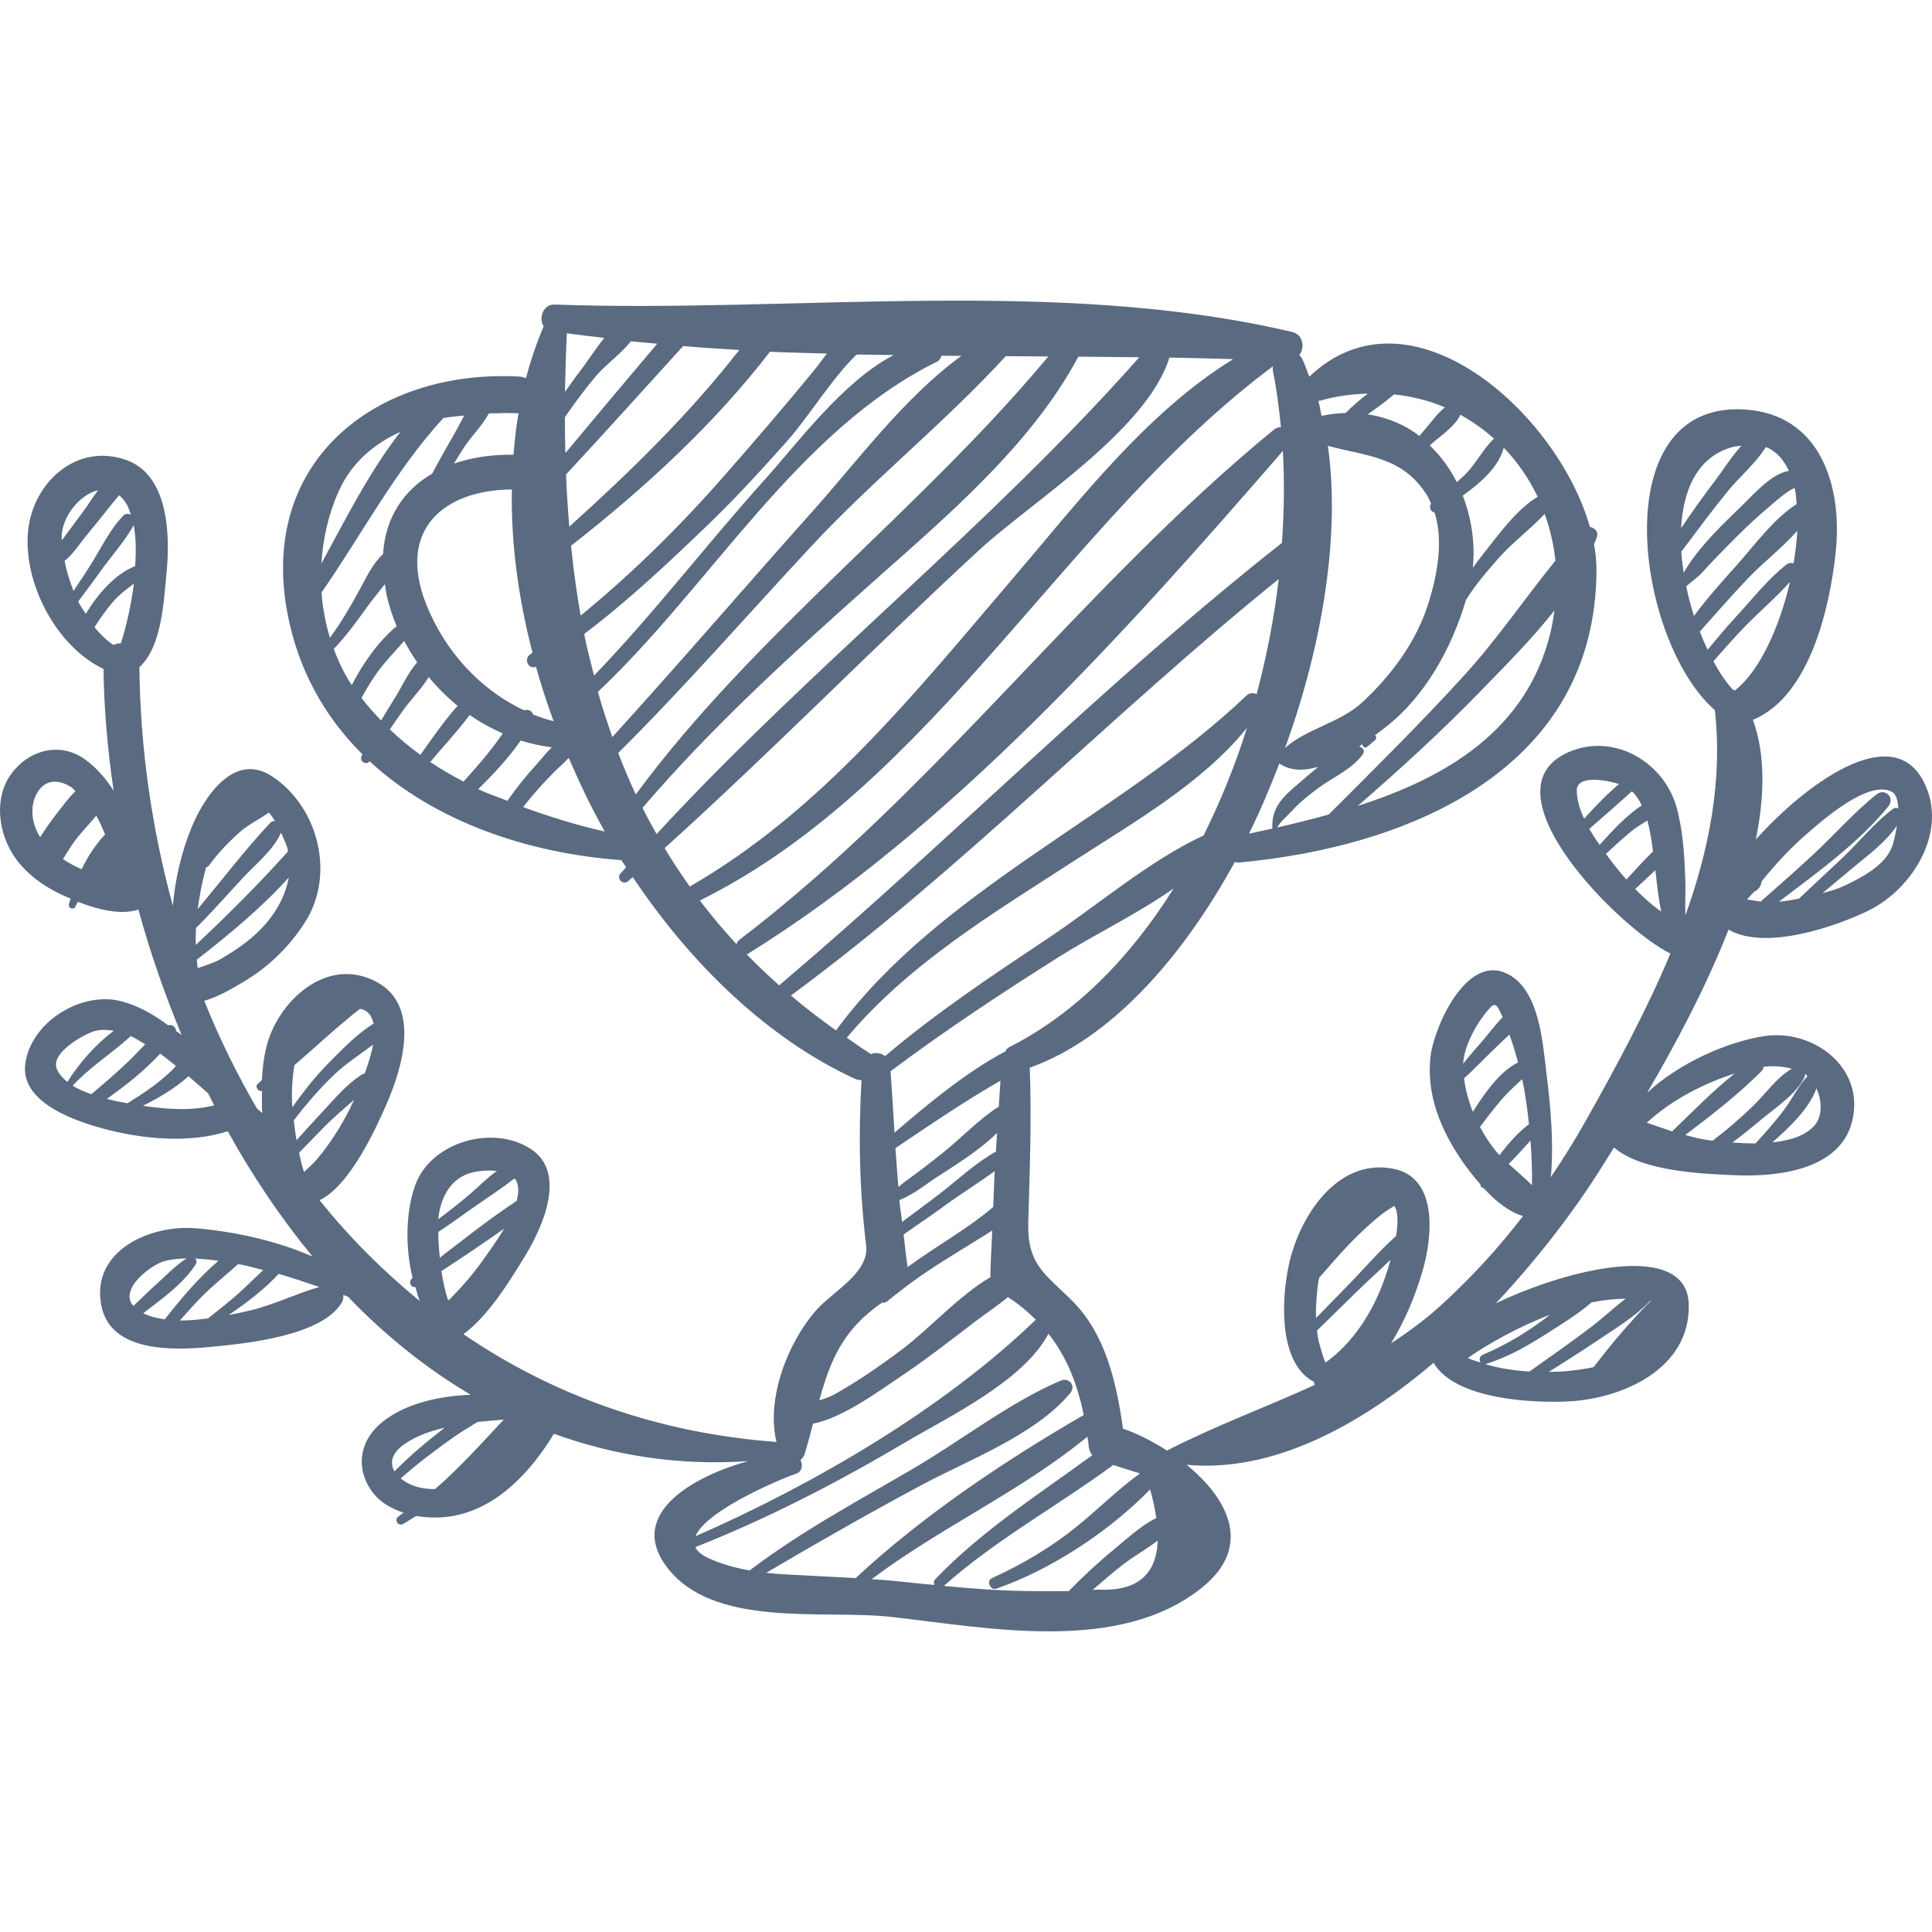 <?xml version="1.0" encoding="iso-8859-1"?>
<!-- Generator: Adobe Illustrator 16.0.0, SVG Export Plug-In . SVG Version: 6.00 Build 0)  -->
<!DOCTYPE svg PUBLIC "-//W3C//DTD SVG 1.1//EN" "http://www.w3.org/Graphics/SVG/1.1/DTD/svg11.dtd">
<svg xmlns="http://www.w3.org/2000/svg" xmlns:xlink="http://www.w3.org/1999/xlink" version="1.1" id="Capa_1" x="0px" y="0px" width="512px" height="512px" viewBox="0 0 195.162 195.162" style="enable-background:new 0 0 195.162 195.162;" xml:space="preserve">
<g>
	<g>
		<path d="M194.293,78.904c-3.203-6.134-11.945,0.334-16.928,5.902c0.892-4.409,0.979-8.583-0.292-12.09    c5.797-2.391,7.767-11.482,8.352-16.845c0.742-6.809-1.558-14.08-9.261-14.511c-14.24-0.797-10.893,23.453-2.938,30.373    c0.798,7.108-0.577,14.046-2.973,20.738c-0.051-1.229,0.017-2.478,0-3.087c-0.076-2.615-0.189-5.227-0.874-7.766    c-1.233-4.574-6.271-7.63-10.862-5.671c-8.984,3.832,5.133,17.909,10.221,20.377c-2.441,5.827-5.496,11.454-8.493,16.792    c-1.133,2.017-2.335,3.933-3.587,5.796c0.31-3.465-0.013-7.052-0.436-10.442c-0.392-3.146-0.709-8.782-4.221-10.218    c-4.039-1.65-7.178,5.673-7.497,8.47c-0.438,3.836,1.011,7.349,3.136,10.475c0.517,0.759,1.185,1.622,1.914,2.459    c-0.016,0.198,0.124,0.335,0.316,0.359c1.162,1.266,2.508,2.4,3.984,2.821c-2.452,3.182-5.161,6.159-8.25,8.981    c-1.639,1.497-3.351,2.742-5.096,3.883c1.462-2.329,2.511-4.971,3.211-7.387c0.965-3.331,1.597-9.382-3.005-10.259    c-5.781-1.101-9.54,5.069-10.534,9.774c-0.755,3.573-1.021,9.88,2.544,11.76c0.014,0.109,0.041,0.21,0.074,0.315    c-4.883,2.239-9.94,4.076-14.918,6.627c-1.506-0.971-3.068-1.745-4.446-2.219c-0.633-4.582-1.753-9.535-5.101-12.887    c-2.743-2.747-4.583-3.62-4.462-7.977c0.145-5.21,0.349-10.386,0.15-15.595c8.009-2.841,15.276-10.849,20.713-20.782    c0.143,0.046,0.297,0.071,0.471,0.055c17.245-1.597,36.063-9.465,36.062-29.637c0-0.812-0.095-1.656-0.249-2.516    c0.095-0.246,0.217-0.486,0.298-0.733c0.174-0.529-0.249-0.937-0.715-1.012c-3.249-11.506-18.162-24.892-28.344-15.176    c-0.242-0.595-0.431-1.239-0.715-1.796c-0.08-0.158-0.187-0.265-0.289-0.375c0.562-0.757,0.406-2.078-0.716-2.342    c-23.608-5.575-50.362-1.913-74.52-2.772c-1.168-0.041-1.634,1.402-1.096,2.19c-0.727,1.695-1.314,3.452-1.798,5.249    c-0.193-0.079-0.394-0.151-0.636-0.164c-14.312-0.79-26.348,8.369-23.467,23.823c1.094,5.867,3.836,10.607,7.595,14.338    c-0.026,0.053-0.058,0.103-0.084,0.157c-0.258,0.541,0.463,0.991,0.799,0.535c6.598,6.119,16.052,9.313,25.436,9.992    c0.154,0.246,0.326,0.477,0.483,0.72c-0.183,0.208-0.379,0.404-0.561,0.612c-0.468,0.537,0.243,1.248,0.779,0.779    c0.151-0.132,0.294-0.272,0.445-0.404c6.014,8.994,13.785,16.383,22.414,20.368c0.243,0.112,0.477,0.15,0.701,0.15    c-0.333,5.598-0.206,11.125,0.465,16.712c0.332,2.765-3.416,4.655-5.091,6.581c-2.81,3.229-5.028,8.836-3.965,13.254    c-12.154-0.888-22.732-4.814-31.623-10.886c2.633-1.912,4.948-5.814,6.248-7.941c1.717-2.808,4.262-8.382,0.532-10.785    c-3.867-2.491-10.123-0.664-11.672,3.729c-0.931,2.638-1.007,6.192-0.244,9.326c-0.01,0.008-0.021,0.016-0.032,0.023    c-0.452,0.322-0.137,0.967,0.317,0.894c0.146,0.47,0.248,0.97,0.438,1.406c-3.71-3.033-7.11-6.428-10.121-10.188    c3.115-1.467,5.801-7.498,6.739-9.642c1.581-3.612,3.53-9.895-0.882-12.351c-5.093-2.834-10.14,1.953-11.244,6.572    c-0.24,1.005-0.381,2.122-0.442,3.29c-0.136,0.119-0.264,0.248-0.401,0.365c-0.343,0.297,0.042,0.839,0.416,0.729    c-0.005,0.743-0.031,1.479,0.032,2.24c-0.178-0.15-0.356-0.302-0.534-0.451c-2.018-3.471-3.816-7.103-5.33-10.896    c1.38-0.368,2.768-1.217,3.816-1.822c2.586-1.492,4.788-3.631,6.384-6.145c3.042-4.787,1.34-11.601-3.342-14.697    c-3.905-2.582-6.951,2.222-8.173,5.23c-0.938,2.309-1.633,5.075-1.853,7.855c-2.115-7.755-3.303-15.881-3.384-24.12    c2.296-2.083,2.469-6.78,2.743-9.568c0.366-3.731,0.231-9.867-4.106-11.371c-5.081-1.763-9.428,2.388-9.886,7.212    C2.34,58.859,5.65,65.285,10.456,67.576c0.049,3.988,0.404,8.12,1.023,12.304c-0.789-1.236-1.732-2.34-2.892-3.171    c-2.554-1.829-5.693-0.934-7.448,1.463c-1.779,2.429-1.309,5.933,0.276,8.306c1.153,1.726,2.885,2.977,4.734,3.867    c0.292,0.141,0.651,0.285,0.984,0.429c-0.05,0.188-0.13,0.377-0.173,0.563c-0.104,0.453,0.539,0.623,0.689,0.19    c0.055-0.158,0.147-0.285,0.208-0.437c1.968,0.775,4.335,1.381,6.127,0.791c1.165,4.286,2.645,8.531,4.365,12.676    c-0.175-0.15-0.38-0.262-0.559-0.406c-0.003-0.393-0.396-0.709-0.79-0.575c-1.375-1.013-2.843-1.9-4.607-2.399    c-4.121-1.164-9.367,2.08-9.85,6.386c-0.437,3.906,5.297,5.762,8.078,6.494c3.804,1.004,8.495,1.464,12.388,0.218    c2.497,4.523,5.37,8.776,8.568,12.662c-3.794-1.688-8.301-2.592-11.887-2.869c-4.499-0.349-10.51,2.245-9.459,7.786    c0.906,4.78,7.272,4.561,10.95,4.211c3.487-0.331,11.259-1.063,13.332-4.46c0.162-0.266,0.194-0.534,0.155-0.789    c0.157,0.052,0.311,0.105,0.468,0.157c3.737,3.894,7.891,7.238,12.41,9.919c-3.293,0.129-6.615,0.901-8.929,2.759    c-2.351,1.886-2.764,4.796-0.916,7.168c0.781,1.002,1.882,1.596,3.066,1.984c-0.178,0.118-0.324,0.259-0.506,0.372    c-0.488,0.306-0.054,1.053,0.451,0.772c0.442-0.245,0.88-0.548,1.323-0.812c1.304,0.218,2.657,0.213,3.873-0.026    c4.449-0.879,7.767-4.52,10.047-8.278c6.014,2.178,12.542,3.253,19.623,2.762c-5.37,1.478-12.177,5.21-8.339,10.537    c4.643,6.443,15.909,4.427,22.782,5.202c9.875,1.114,23.042,3.761,31.405-2.966c5.216-4.195,2.57-9.034-1.563-12.403    c8.629,0.814,17.395-3.872,24.948-10.3c2.217,3.777,10.261,4.08,13.668,3.898c5.475-0.295,12.277-3.307,12.112-9.797    c-0.163-6.427-11.908-3.733-19.485-0.111c4.322-4.594,7.986-9.453,10.597-13.603c0.412-0.654,0.861-1.372,1.338-2.137    c2.845,2.473,9.247,2.678,12.301,2.804c4.237,0.174,10.564-0.525,11.762-5.484c1.316-5.444-3.989-9.322-8.891-8.57    c-3.703,0.568-8.547,2.686-11.821,5.714c2.831-4.839,5.926-10.62,8.216-16.469c3.763,2.168,10.894-0.356,14.081-1.894    C193.199,89.835,196.91,83.918,194.293,78.904z M159.278,79.879c-0.027-1.589,2.79-1.133,4.268-0.681    c-1.26,1.06-2.422,2.288-3.528,3.5C159.599,81.797,159.296,80.85,159.278,79.879z M161.247,84.861    c-0.239-0.362-0.479-0.741-0.703-1.133c1.442-1.255,2.889-2.513,4.307-3.793c0.41,0.362,0.719,0.864,0.991,1.418    c-1.599,1.059-3.014,2.622-4.257,3.992C161.477,85.185,161.351,85.018,161.247,84.861z M162.223,86.257    c0.8-0.74,1.6-1.482,2.438-2.18c0.545-0.453,1.149-0.822,1.748-1.197c0.262,0.948,0.428,2.021,0.571,3.119    c-0.92,0.925-1.812,1.881-2.691,2.845C163.546,88,162.846,87.126,162.223,86.257z M165.179,89.803    c0.687-0.627,1.363-1.264,2.04-1.903c0.163,1.467,0.319,2.923,0.592,4.178C166.873,91.435,166.002,90.645,165.179,89.803z     M5.774,82.131c-0.618,0.79-1.189,1.598-1.715,2.434c-0.884-1.372-1.074-3.114-0.323-4.443c0.742-1.312,2.03-1.515,3.479-0.594    c0.16,0.102,0.262,0.273,0.411,0.388C6.924,80.597,6.318,81.436,5.774,82.131z M8.255,87.789C8.21,87.77,8.16,87.763,8.114,87.744    c-0.622-0.266-1.204-0.592-1.752-0.964c0.357-0.549,0.678-1.122,1.062-1.655c0.692-0.958,1.537-1.818,2.3-2.726    c0.353,0.584,0.607,1.247,0.894,1.885C9.661,85.308,8.878,86.501,8.255,87.789z M6.229,54.398    c-0.059-2.121,1.791-4.437,3.678-4.876c-0.575,0.761-1.084,1.591-1.532,2.189c-0.712,0.951-1.417,1.906-2.123,2.862    C6.249,54.517,6.23,54.454,6.229,54.398z M6.527,56.666c0.873-0.715,1.661-1.911,2.131-2.485c0.916-1.118,1.833-2.235,2.726-3.372    c0.206-0.262,0.436-0.521,0.659-0.782c0.298,0.254,0.578,0.578,0.817,1.028c0.149,0.281,0.247,0.614,0.356,0.936    c-0.241-0.118-0.529-0.138-0.769,0.108c-1.241,1.273-2.073,2.954-2.989,4.468c-0.644,1.063-1.343,2.092-2.03,3.13    C7.039,58.702,6.715,57.684,6.527,56.666z M12.215,64.979c-0.265,0.004-0.519,0.07-0.759,0.174    c-0.725-0.482-1.347-1.106-1.909-1.794c0.56-0.882,1.153-1.74,1.842-2.539c0.632-0.733,1.38-1.3,2.135-1.861    C13.243,61.179,12.735,63.351,12.215,64.979z M13.659,57.179c-2.078,0.836-3.754,2.802-4.996,4.83    c-0.256-0.419-0.552-0.803-0.767-1.25c0.736-0.975,1.476-1.947,2.18-2.948c1.112-1.581,2.488-3.065,3.428-4.75    C13.75,54.299,13.746,55.726,13.659,57.179z M29.171,88.649c-0.285,1.6-1.067,3.128-2.09,4.387    c-1.312,1.616-3.042,2.84-4.832,3.864c-0.67,0.383-1.488,0.621-2.28,0.894c-0.048-0.282-0.053-0.569-0.083-0.854    C23.157,94.394,26.399,91.708,29.171,88.649z M20.713,88c0.027-0.102,0.073-0.262,0.108-0.392c0.106-0.022,0.21-0.072,0.288-0.18    c0.917-1.26,1.978-2.368,3.144-3.399c0.904-0.799,1.971-1.263,2.913-1.957c0.219,0.268,0.427,0.553,0.615,0.863    c-0.112,0.003-0.226,0.008-0.33,0.062c-0.063,0.033-0.093,0.094-0.138,0.141l-0.011-0.026c-2.582,2.761-4.888,5.8-7.329,8.718    C20.148,90.53,20.39,89.239,20.713,88z M19.798,93.744c1.665-1.658,3.216-3.434,4.816-5.151c1.22-1.31,3.048-2.767,3.773-4.49    c0.269,0.578,0.497,1.13,0.642,1.548c0.042,0.121,0.024,0.243,0.057,0.365c-2.968,3.311-6.088,6.415-9.311,9.442    C19.765,94.888,19.767,94.316,19.798,93.744z M5.727,107.938c-0.592-1.574,2.586-3.335,3.559-3.694    c0.731-0.271,1.471-0.244,2.206-0.116c-1.835,1.374-3.461,3.227-4.687,5.164C6.322,108.905,5.926,108.466,5.727,107.938z     M9.228,110.531c-0.675-0.239-1.329-0.51-1.887-0.857c1.749-1.899,3.975-3.281,5.872-5.013c0.522,0.237,0.97,0.544,1.452,0.83    c-0.552,0.562-1.089,1.143-1.646,1.684C11.807,108.353,10.515,109.438,9.228,110.531z M10.786,111.007    c1.857-1.313,3.824-2.852,5.392-4.574c0.548,0.388,1.064,0.823,1.588,1.247c-0.13,0.14-0.249,0.291-0.386,0.425    c-1.34,1.302-2.921,2.369-4.512,3.345C12.244,111.335,11.545,111.198,10.786,111.007z M14.43,111.7    c1.557-0.76,3.249-1.762,4.618-2.98c0.661,0.569,1.318,1.146,1.976,1.721c0.2,0.405,0.4,0.811,0.605,1.213    C19.363,112.258,16.716,112.041,14.43,111.7z M29.736,107.606c0.995-0.858,1.974-1.734,2.957-2.607    c0.983-0.874,1.983-1.725,2.995-2.564c0.212-0.178,0.45-0.349,0.692-0.521c0.03,0.007,0.051,0,0.081,0.007    c0.76,0.178,1.119,0.747,1.271,1.488c-1.656,1.012-3.123,2.554-4.44,3.875c-1.395,1.398-2.614,2.954-3.763,4.559    C29.439,110.545,29.495,109.051,29.736,107.606z M29.676,113.17c1.232-1.602,2.543-3.126,4.003-4.537    c1.209-1.168,2.659-2.09,4.004-3.103c-0.172,0.959-0.499,1.971-0.848,2.936c-0.074,0.016-0.142-0.008-0.218,0.04    c-1.712,1.073-3.048,2.764-4.428,4.224c-0.76,0.804-1.494,1.631-2.236,2.451C29.846,114.513,29.745,113.842,29.676,113.17z     M30.709,118.385c-0.006-0.02-0.017-0.061-0.023-0.079c-0.208-0.604-0.34-1.233-0.478-1.861c0.762-0.793,1.541-1.568,2.303-2.361    c1.025-1.065,2.156-2.019,3.261-2.994c-0.19,0.413-0.359,0.761-0.463,0.968c-0.887,1.768-1.974,3.463-3.237,4.982    C31.661,117.536,31.17,117.951,30.709,118.385z M16.597,127.395c0.708-0.195,1.47-0.262,2.247-0.276    c-1.194,0.772-2.191,1.845-3.247,2.792c-0.729,0.653-1.413,1.346-2.12,2.017C11.954,130.213,15.306,127.749,16.597,127.395z     M16.641,133.275c-0.789-0.11-1.535-0.296-2.169-0.624c1.949-1.486,4.076-3.011,5.303-4.937c0.13-0.204,0.074-0.417-0.05-0.579    c0.783,0.033,1.571,0.118,2.339,0.227C20.049,129.081,18.266,131.218,16.641,133.275z M21.015,133.178    c-0.941,0.125-1.906,0.221-2.849,0.212c0.791-0.863,1.547-1.761,2.388-2.58c1.114-1.088,2.341-2.073,3.502-3.116    c0.062,0.011,0.132,0.021,0.193,0.032c0.8,0.146,1.562,0.372,2.337,0.571c-0.819,0.772-1.617,1.57-2.449,2.317    C23.135,131.514,22.07,132.34,21.015,133.178z M25.028,132.438c-0.556,0.125-1.224,0.266-1.929,0.403    c1.826-1.247,3.617-2.599,5.05-4.162c1.381,0.406,2.741,0.859,4.104,1.326C29.843,130.698,27.523,131.874,25.028,132.438z     M47.297,118.561c0.677-0.241,1.852-0.396,2.906-0.278c-0.961,0.668-1.828,1.564-2.665,2.28c-1.049,0.896-2.14,1.767-3.264,2.593    C44.461,121.189,45.344,119.255,47.297,118.561z M44.279,124.445c1.231-0.813,2.426-1.683,3.628-2.53    c1.346-0.949,2.746-1.845,4.04-2.86c0.036,0.045,0.109,0.058,0.14,0.107c0.349,0.569,0.323,1.328,0.104,2.152    c-2.672,1.748-5.212,3.769-7.761,5.733C44.348,126.182,44.264,125.315,44.279,124.445z M45.267,131.37    c-0.318-0.969-0.519-1.966-0.681-2.97c2.14-1.386,4.247-2.813,6.336-4.283c-0.788,1.33-1.689,2.545-2.153,3.204    c-0.976,1.384-2.102,2.662-3.289,3.868C45.416,131.254,45.334,131.308,45.267,131.37z M40.924,145.829    c1.215-0.814,2.58-1.271,3.988-1.613c-0.078,0.063-0.16,0.139-0.237,0.198c-1.697,1.311-3.321,2.692-4.828,4.214    C39.291,147.674,39.677,146.665,40.924,145.829z M43.946,150.42c-1.252,0.016-2.512-0.277-3.466-1.078    c1.711-1.518,3.544-2.89,5.409-4.213c0.705-0.501,1.548-0.968,2.337-1.489c0.892-0.094,1.776-0.164,2.661-0.24    C48.607,145.836,46.443,148.264,43.946,150.42z M101.926,105.791c-0.079,0.04-0.124,0.099-0.188,0.148    c-0.021,0.017-0.04,0.028-0.061,0.047c-0.064,0.056-0.048,0.142-0.097,0.205c-4.063,2.172-7.782,5.282-11.223,8.224    c-0.122-2.062-0.243-4.127-0.398-6.199c5.514-4.136,11.256-7.926,17.088-11.603c3.48-2.194,7.835-4.28,11.509-6.864    C114.233,96.638,108.705,102.365,101.926,105.791z M94.899,120.608c-1.247,0.959-2.519,1.883-3.777,2.826    c-0.078-0.736-0.207-1.472-0.272-2.207c1.371-0.52,2.925-1.758,3.575-2.182c1.953-1.274,4.476-2.802,6.29-4.6    c-0.042,0.627-0.073,1.255-0.113,1.882C98.548,117.464,96.748,119.187,94.899,120.608z M100.482,118.299    c-0.072,1.208-0.089,2.419-0.149,3.628c-2.7,2.291-5.823,3.973-8.649,6.068c-0.171-1.099-0.276-2.199-0.406-3.299    c1.426-0.989,2.863-1.962,4.266-2.986C97.154,120.536,98.871,119.479,100.482,118.299z M95.159,116.518    c-1.253,0.995-2.518,1.98-3.824,2.904c-0.069,0.049-0.308,0.255-0.584,0.488c-0.103-1.311-0.215-2.62-0.296-3.933    c3.571-2.41,6.993-4.736,10.609-6.812c-0.063,0.891-0.114,1.781-0.178,2.672c-0.041,0.019-0.085-0.001-0.125,0.025    C98.767,113.181,97.036,115.024,95.159,116.518z M126.168,84.214c1.136-2.292,2.136-4.68,3.066-7.096    c1.12,0.782,2.508,0.759,3.934,0.344c-0.746,0.605-1.46,1.234-2.083,1.763c-1.558,1.322-2.646,2.386-2.56,4.445    c0.001,0.016,0.022,0.013,0.026,0.028C127.75,83.875,126.954,84.048,126.168,84.214z M156.608,63.956    c-2.419,9.868-10.566,14.601-19.456,17.456c4.296-3.725,8.487-7.548,12.454-11.642c2.323-2.397,5.082-5.14,7.416-8.101    C156.917,62.426,156.797,63.186,156.608,63.956z M157.12,56.64c-3.078,3.78-5.854,7.888-9.141,11.503    c-4.42,4.862-9.112,9.488-13.758,14.137c-1.742,0.48-3.486,0.922-5.206,1.31c0.247-0.51,1.23-1.384,1.554-1.743    c0.72-0.798,1.594-1.478,2.443-2.126c1.505-1.15,3.555-1.98,4.665-3.543c0.256-0.361-0.044-0.69-0.387-0.771    c0.117-0.078,0.217-0.154,0.331-0.233c-0.016,0.247,0.269,0.451,0.513,0.245c0.255-0.216,0.509-0.432,0.764-0.648    c0.181-0.152,0.134-0.361,0.012-0.508c0.409-0.305,0.796-0.599,1.116-0.852c3.963-3.111,6.637-7.984,8.054-12.79    c0.919-1.519,2.178-2.95,3.28-4.213c1.393-1.594,3.229-2.931,4.675-4.493C156.57,53.409,156.954,54.986,157.12,56.64z     M155.328,50.188c-2.126,1.257-3.977,3.856-5.432,5.686c-0.387,0.486-0.76,0.978-1.116,1.479c0.244-2.502-0.139-5.019-1.017-7.29    c1.839-1.301,3.645-2.925,4.14-4.839C153.283,46.67,154.454,48.333,155.328,50.188z M147.521,41.899    c1.228,0.68,2.376,1.488,3.412,2.427c-0.025,0.02-0.055,0.014-0.08,0.039c-1.038,1.027-1.709,2.372-2.729,3.447    c-0.301,0.317-0.642,0.594-0.967,0.885c-0.705-1.401-1.639-2.645-2.729-3.709c0.062-0.054,0.127-0.099,0.188-0.154    C145.457,44.062,147.015,43.053,147.521,41.899z M140.82,39.84c1.808,0.202,3.544,0.619,5.143,1.312    c-0.797,0.605-1.478,1.631-2.054,2.259c-0.188,0.204-0.348,0.42-0.525,0.63c-1.487-1.151-3.263-1.888-5.226-2.186    C139.079,41.214,139.978,40.554,140.82,39.84z M133.328,40.483c1.661-0.485,3.269-0.67,4.844-0.724    c-0.792,0.605-1.545,1.259-2.241,1.955c-0.789,0.033-1.591,0.104-2.432,0.299c-0.12-0.505-0.183-1.054-0.324-1.54    C133.229,40.464,133.271,40.5,133.328,40.483z M134.135,45.036c3.92,1.062,7.583,1.063,10.03,5.024    c0.16,0.258,0.272,0.534,0.397,0.805c-0.247,0.37-0.043,0.85,0.351,0.896c0.933,2.933,0.25,6.386-0.621,9.177    c-1.216,3.898-3.746,7.29-6.707,10.031c-2.192,2.03-5.697,2.684-7.776,4.589C133.608,65.106,135.406,54.005,134.135,45.036z     M86.653,35.809c1.208,0.03,2.419,0.034,3.629,0.055c-5.115,2.636-9.843,9.05-12.981,12.532    c-5.849,6.49-11.216,13.538-17.293,19.85c-0.352-1.392-0.72-2.777-1-4.201c4.423-3.342,8.472-7.158,12.476-11.003    c2.795-2.683,5.417-5.56,7.996-8.449c2.172-2.434,4.426-6.202,7.005-8.739C86.544,35.848,86.594,35.828,86.653,35.809z     M83.529,35.712c-0.488,0.655-0.971,1.307-1.461,1.903c-2.913,3.544-5.908,7.023-8.934,10.473    c-4.497,5.128-9.259,9.827-14.483,14.094c-0.403-2.315-0.728-4.665-0.966-7.052c7.329-5.736,14.438-12.24,20.089-19.597    C79.686,35.627,81.612,35.65,83.529,35.712z M74.678,35.354c-5.137,6.583-11,12.277-17.172,17.851    c-0.143-1.743-0.26-3.498-0.328-5.274c3.98-4.286,7.894-8.644,11.828-12.971C70.889,35.121,72.783,35.237,74.678,35.354z     M57.264,33.661c1.252,0.192,2.52,0.313,3.779,0.475c-0.917,1.123-1.725,2.427-2.424,3.321c-0.539,0.688-1.038,1.417-1.549,2.134    C57.104,37.627,57.166,35.652,57.264,33.661z M60.212,37.973c0.937-1.113,2.524-2.224,3.515-3.5    c0.884,0.1,1.777,0.158,2.664,0.246c-3.105,3.673-6.206,7.352-9.279,11.052c-0.027-1.205-0.054-2.409-0.052-3.627    C58.048,40.714,59.082,39.316,60.212,37.973z M53.787,65.926c-0.084,0.061-0.161,0.128-0.245,0.188    c-0.688,0.496-0.129,1.549,0.602,1.24c0.52,1.846,1.106,3.683,1.78,5.498c-0.709-0.178-1.398-0.409-2.071-0.676    c-0.116-0.373-0.508-0.566-0.906-0.422c-4.532-2.112-8.123-6.138-9.947-10.851c-2.844-7.347,1.753-11.407,8.705-11.46    C51.605,54.86,52.364,60.43,53.787,65.926z M49.384,41.761c1.015-0.035,2.03-0.057,2.997-0.012    c-0.248,1.373-0.389,2.778-0.513,4.186c-2.201-0.028-4.234,0.278-6.016,0.895c0.382-0.586,0.719-1.2,1.114-1.778    C47.658,44.037,48.762,42.93,49.384,41.761z M34.211,49.628c1.316-2.925,3.584-4.796,6.24-6.008    c-3.174,4.087-5.497,8.749-7.987,13.307C32.619,54.373,33.204,51.865,34.211,49.628z M32.479,59.851    c4.106-5.906,7.404-12.275,12.302-17.617c0.697-0.135,1.406-0.178,2.111-0.258c-0.331,0.604-0.636,1.223-0.948,1.763    c-0.787,1.36-1.56,2.727-2.293,4.114c-2.882,1.673-4.728,4.415-4.956,8.116c-1.055,0.959-1.754,2.474-2.393,3.649    c-0.905,1.663-1.862,3.287-2.974,4.813C32.885,62.948,32.589,61.41,32.479,59.851z M33.719,65.56    c1.197-1.281,2.251-2.675,3.268-4.111c0.567-0.8,1.25-1.612,1.893-2.443c0.061,0.394,0.1,0.777,0.193,1.188    c0.236,1.043,0.575,2.065,0.995,3.06c-1.814,1.508-3.384,3.696-4.534,5.956C34.784,68.079,34.193,66.847,33.719,65.56z     M36.516,70.501c0.437-0.797,0.902-1.579,1.428-2.34c0.853-1.235,1.918-2.295,2.885-3.424c0.391,0.745,0.832,1.469,1.313,2.165    c-0.925,1.047-1.615,2.588-2.278,3.643c-0.465,0.739-0.919,1.486-1.37,2.236C37.81,72.057,37.137,71.317,36.516,70.501z     M39.38,73.682c0.443-0.649,0.888-1.295,1.342-1.935c0.682-0.962,1.846-2.149,2.588-3.352c0.879,1.06,1.861,2.036,2.921,2.909    c-0.553,0.592-1.058,1.233-1.549,1.882c-0.763,1.01-1.489,2.041-2.219,3.068C41.392,75.461,40.35,74.624,39.38,73.682z     M43.465,76.973c1.322-1.59,2.766-3.109,3.982-4.752c1.05,0.745,2.18,1.348,3.341,1.871c-0.3,0.42-0.597,0.845-0.902,1.249    c-0.953,1.26-2.013,2.433-3.063,3.614C45.675,78.34,44.538,77.706,43.465,76.973z M48.305,79.713    c1.53-1.501,3.087-3.155,4.29-4.91c1.019,0.332,2.07,0.543,3.133,0.682c-0.559,0.565-1.061,1.219-1.551,1.756    c-1.05,1.153-2.034,2.369-2.919,3.653C50.275,80.499,49.255,80.171,48.305,79.713z M52.849,81.531    c0.93-1.22,1.967-2.351,3.036-3.45c0.493-0.508,1.081-0.986,1.567-1.527c1.092,2.541,2.277,5.045,3.64,7.443    C58.273,83.363,55.531,82.51,52.849,81.531z M60.398,69.887c11.438-10.775,20.138-26.386,34.254-33.351    c0.263-0.13,0.385-0.354,0.44-0.599c0.676,0.007,1.35,0.007,2.026,0.013c-5.71,4.124-10.63,10.769-14.937,15.587    c-6.807,7.617-13.456,15.36-20.326,22.917C61.328,72.95,60.827,71.434,60.398,69.887z M62.449,76.061    c6.785-6.742,13.086-13.993,19.603-20.984c6.172-6.622,13.47-12.458,19.541-19.098c1.438,0.008,2.867,0.022,4.303,0.029    C92.97,51.536,76.188,64.037,64.221,80.252C63.583,78.876,62.989,77.481,62.449,76.061z M64.903,81.604    c7.078-8.258,15.063-15.509,23.2-22.75c7.477-6.653,16.038-13.852,20.828-22.826c2.058,0.013,4.105,0.039,6.156,0.061    c-15.108,17.06-33.259,31.365-48.764,48.165C65.834,83.378,65.346,82.501,64.903,81.604z M67.134,85.676    c10.845-9.783,21.093-20.264,31.833-30.161c5.147-4.742,16.907-12.068,19.162-19.395c2.158,0.032,4.295,0.102,6.438,0.159    c-8.795,5.415-15.743,14.536-22.234,22.13c-9.88,11.559-19.36,23.474-32.653,31.147C68.782,88.284,67.92,86.997,67.134,85.676z     M74.403,95.383c-1.322-1.434-2.562-2.904-3.703-4.417c23.752-11.793,36.855-38.282,57.882-53.962    c-0.019,0.161-0.027,0.325,0.008,0.499c0.368,1.804,0.613,3.708,0.802,5.651c-0.228,0.007-0.466,0.052-0.691,0.237    c-19.316,15.81-33.98,36.285-54.037,51.566C74.509,95.075,74.457,95.231,74.403,95.383z M75.421,96.398    c0.027-0.014,0.048,0.004,0.075-0.013c20.569-12.761,38.281-32.613,54.09-50.825c0.175,2.994,0.132,6.112-0.091,9.281    c-17.73,13.967-33.583,30.108-50.788,44.696C77.565,98.512,76.459,97.47,75.421,96.398z M79.896,100.562    c17.418-12.834,32.454-28.498,49.274-42.068c-0.452,3.865-1.205,7.773-2.227,11.619c-0.335-0.131-0.716-0.15-1.026,0.147    c-12.661,12.065-30.995,19.562-41.467,33.828C82.854,102.948,81.322,101.779,79.896,100.562z M85.536,104.823    c6.349-7.551,14.961-12.678,23.178-17.998c5.782-3.743,12.782-7.741,17.246-13.299c-1.178,3.762-2.657,7.408-4.384,10.872    c-5.485,2.553-10.615,6.982-15.63,10.33c-5.644,3.767-11.358,7.557-16.541,11.958c-0.405-0.323-0.963-0.401-1.45-0.198    c-0.045-0.034-0.067-0.076-0.118-0.108C87.028,105.88,86.298,105.344,85.536,104.823z M89.119,131.581    c0.177,0.031,0.365,0.005,0.539-0.151c0.371-0.335,0.781-0.611,1.168-0.923c0.012-0.007,0.021-0.014,0.033-0.021    c0.007-0.004,0.007-0.014,0.014-0.018c2.923-2.342,6.211-4.147,9.36-6.169c-0.062,1.519-0.169,3.033-0.188,4.556    c0,0.048,0.033,0.088,0.036,0.136c-3.17,1.855-6.282,5.3-8.858,7.243c-2.224,1.678-4.519,3.274-6.953,4.632    c-0.451,0.252-0.973,0.424-1.506,0.583C83.843,137.532,85.121,134.283,89.119,131.581z M80.297,148.913    c0.733-0.179,0.838-0.901,0.565-1.437c0.199-0.162,0.355-0.373,0.43-0.622c0.319-1.062,0.585-2.069,0.841-3.051    c2.917-0.501,7.03-3.548,8.352-4.42c2.761-1.822,5.383-3.862,8.007-5.874c1.049-0.804,2.266-1.586,3.325-2.484    c1.084,0.7,1.993,1.472,2.815,2.285c-9.325,9.003-22.371,16.614-34.377,21.873C71.369,152.398,79.835,149.026,80.297,148.913z     M79.316,159.038c-0.641-0.036-1.281-0.087-1.918-0.156c5.217-3.072,10.456-6.07,15.803-8.925    c4.713-2.515,11.45-5.042,14.918-9.244c0.598-0.725-0.131-1.605-0.966-1.251c-5.136,2.184-10.054,6.054-14.894,8.883    c-5.582,3.265-11.376,6.374-16.535,10.292c-1.434-0.251-2.84-0.63-4.184-1.253c-0.709-0.329-1.115-0.7-1.303-1.098    c7.379-2.91,14.496-6.607,21.305-10.639c4.242-2.513,11.832-6.118,14.37-10.916c1.847,2.335,2.918,5.07,3.564,8.205    c-8.003,4.633-16.203,10.122-23.042,16.473C84.063,159.271,81.69,159.172,79.316,159.038z M94.394,160.107    c-1.46-0.146-2.921-0.284-4.375-0.44c-0.657-0.07-1.316-0.09-1.974-0.141c6.968-5.247,15.115-8.893,21.796-14.396    c0.032,0.228,0.082,0.436,0.111,0.667c0.002,0.015,0.01,0.022,0.012,0.036c-0.022,0.427,0.115,0.828,0.375,1.163    c-5.412,3.961-11.241,7.678-15.87,12.542C94.289,159.728,94.31,159.932,94.394,160.107z M103.584,160.716    c-2.75-0.041-5.497-0.256-8.241-0.514c5.254-4.671,11.322-7.975,16.966-12.106c0.048-0.034,0.069-0.08,0.109-0.118    c0.914,0.287,1.828,0.576,2.742,0.864c-2.245,1.609-4.229,3.616-6.378,5.354c-2.632,2.128-5.508,3.824-8.581,5.219    c-0.602,0.272-0.171,1.275,0.446,1.062c5.513-1.898,11.404-5.783,15.532-10.021c0.304,1.052,0.494,1.996,0.627,2.885    c-1.583,0.782-3.001,2.132-4.321,3.211c-1.588,1.3-3.086,2.707-4.523,4.171C106.501,160.752,105.035,160.738,103.584,160.716z     M110.909,160.573c-0.177,0.02-0.355,0.011-0.531,0.028c1.056-0.89,2.08-1.818,3.188-2.649c1.07-0.801,2.285-1.505,3.383-2.322    C116.821,159.085,114.846,160.771,110.909,160.573z M133.177,129.454c0.017-0.116,0.055-0.256,0.077-0.379    c1.037-1.177,2.048-2.377,3.143-3.503c1.04-1.07,2.117-2.092,3.299-3.004c0.356-0.275,0.759-0.506,1.148-0.751    c0.419,0.618,0.383,1.795,0.179,3.043c-1.736,1.53-3.292,3.388-4.902,5.022c-1.065,1.081-2.118,2.174-3.183,3.258    C132.901,131.891,133.005,130.624,133.177,129.454z M139.823,129.3c-1.15,3.205-3.133,6.361-5.942,8.352    c-0.276-0.721-0.504-1.55-0.588-1.852c-0.126-0.445-0.205-0.913-0.267-1.384c1.288-1.254,2.578-2.507,3.858-3.768    c1.151-1.135,2.396-2.251,3.592-3.403C140.207,128.192,139.936,128.984,139.823,129.3z M166.676,131.422    c0.024,0.005,0.049,0.006,0.075,0.007c-1.002,0.951-1.921,2.015-2.819,3.038c-1.035,1.18-2.003,2.405-2.96,3.644    c-0.869,0.168-1.729,0.297-2.496,0.374c-0.596,0.06-1.289,0.094-2.025,0.104c1.607-1.02,3.222-2.032,4.801-3.099    C163.062,134.264,165.141,133.039,166.676,131.422z M164.217,131.189c-1.272,0.98-2.481,2.104-3.709,3.028    c-1.974,1.484-3.995,2.905-6.013,4.329c-1.486-0.092-3.054-0.318-4.481-0.751c0.013-0.003,0.02,0.007,0.032,0.003    c2.338-0.708,4.424-1.94,6.471-3.254c1.358-0.871,2.934-1.838,4.25-2.977C161.955,131.32,163.106,131.201,164.217,131.189z     M156.577,132.812c-2.105,1.625-4.332,3.006-6.793,4.039c-0.362,0.151-0.385,0.556-0.207,0.791    c-0.442-0.151-0.914-0.265-1.313-0.464C150.515,135.621,153.49,133.993,156.577,132.812z M150.599,101.718    c0.56-0.597,0.814,0.248,1.193,1.036c-0.837,0.855-1.591,1.89-2.046,2.403c-0.661,0.748-1.324,1.51-1.945,2.295    C147.899,105.527,149.301,103.104,150.599,101.718z M147.896,108.876c0.04-0.021,0.089-0.019,0.124-0.052    c0.821-0.765,1.604-1.571,2.406-2.355c0.675-0.658,1.354-1.313,2.04-1.961c0.348,0.887,0.616,1.849,0.879,2.812    c-1.862,0.942-3.371,3.09-4.562,4.988C148.346,111.203,148.016,110.058,147.896,108.876z M151.454,116.681    c-0.769-0.857-1.405-1.826-1.955-2.841c0.753-1.01,1.516-2.01,2.35-2.957c0.594-0.673,1.27-1.26,1.914-1.874    c0.324,1.487,0.521,3.023,0.686,4.551c-1.13,0.863-2.103,1.962-2.98,3.136C151.465,116.691,151.459,116.687,151.454,116.681z     M152.397,117.574c0.777-0.755,1.491-1.563,2.207-2.368c0.111,1.541,0.185,3.078,0.145,4.517    C154.01,118.977,153.18,118.286,152.397,117.574z M183.235,113.755c-0.978,1.039-2.534,1.474-4.202,1.643    c1.805-1.579,3.722-3.427,4.458-5.454C184.075,111.217,184.115,112.822,183.235,113.755z M182.309,108.744    c0.043-0.099,0.031-0.188,0.039-0.279c0.092,0.061,0.145,0.175,0.229,0.246c-0.92,0.988-1.526,2.267-2.331,3.358    c-0.892,1.207-1.902,2.314-2.903,3.431c-0.805,0.003-1.602-0.032-2.344-0.088c0.966-0.716,1.901-1.472,2.824-2.247    C179.231,111.98,181.557,110.47,182.309,108.744z M178.136,107.765c0.974-0.125,1.938-0.044,2.873,0.189    c-1.444,0.797-2.685,2.552-3.822,3.665c-1.316,1.29-2.719,2.493-4.186,3.609c-0.97-0.102-1.872-0.327-2.765-0.575    c2.693-2.028,5.395-4.135,7.724-6.471C178.084,108.061,178.122,107.912,178.136,107.765z M175.234,108.439    c-2.225,1.771-4.262,3.861-6.32,5.845c-0.858-0.283-1.709-0.58-2.565-0.873C168.851,111.11,172.089,109.448,175.234,108.439z     M174.909,45.185c0.362-0.106,0.666-0.11,0.996-0.16c-1.009,1.115-1.881,2.506-2.662,3.538c-1.179,1.555-2.323,3.157-3.425,4.786    C170.024,49.454,171.475,46.186,174.909,45.185z M169.836,55.735c1.556-2.066,3.087-4.148,4.727-6.154    c1.154-1.412,2.825-2.811,3.808-4.42c1.058,0.404,1.807,1.269,2.333,2.404c-1.762,0.299-3.461,2.268-4.552,3.33    c-2.012,1.961-4.627,4.39-6.076,6.965C169.968,57.149,169.883,56.438,169.836,55.735z M170.331,59.225    c0.546-0.458,1.345-1.093,1.51-1.277c1.127-1.253,2.315-2.457,3.505-3.65c1.134-1.138,2.313-2.232,3.547-3.261    c0.459-0.383,1.599-1.431,2.399-1.749c0.111,0.501,0.146,1.074,0.201,1.629c-2.31,1.455-4.312,4.232-6.071,6.191    c-1.455,1.622-2.976,3.317-4.305,5.117C170.808,61.249,170.54,60.242,170.331,59.225z M171.708,63.8    c1.641-1.825,3.244-3.69,4.944-5.461c1.438-1.496,3.405-3.026,4.902-4.718c-0.048,1.065-0.193,2.175-0.379,3.29    c-0.218-0.071-0.463-0.076-0.713,0.119c-1.916,1.493-3.506,3.562-5.161,5.34c-0.979,1.052-1.883,2.17-2.811,3.267    C172.216,65.049,171.953,64.437,171.708,63.8z M175.241,69.748c-0.071-0.031-0.126-0.068-0.202-0.089    c-0.699-0.751-1.354-1.739-1.958-2.86c1.041-1.174,2.068-2.359,3.162-3.487c1.476-1.523,3.159-2.939,4.572-4.534    C179.753,63.43,177.674,67.903,175.241,69.748z M191.215,85.267c-0.6,2.085-3.138,3.364-4.924,4.217    c-0.691,0.33-1.452,0.528-2.201,0.748c1.014-0.851,2.033-1.696,3.047-2.547c1.493-1.253,3.369-2.594,4.482-4.297    C191.491,84.213,191.308,84.945,191.215,85.267z M191.243,81.698c-1.889,1.385-3.428,3.355-5.132,4.964    c-1.461,1.38-2.938,2.743-4.397,4.124c-0.679,0.111-1.36,0.251-2.03,0.307c3.875-2.943,8.075-5.949,11.075-9.647    c0.695-0.857-0.344-1.883-1.201-1.2c-2.241,1.785-4.189,4.02-6.29,5.977c-1.771,1.651-3.594,3.247-5.413,4.847    c-0.465-0.057-0.923-0.136-1.382-0.212c0.029-0.041,0.07-0.064,0.096-0.111c0.221-0.232,0.44-0.464,0.66-0.696    c0.451-0.174,0.66-0.595,0.728-1.025c1.44-1.792,3-3.462,4.771-4.979c1.555-1.331,6.005-5.24,8.342-4.086    c0.48,0.237,0.656,0.908,0.68,1.702C191.576,81.602,191.396,81.585,191.243,81.698z" fill="#5a6a80"/>
	</g>
</g>
<g>
</g>
<g>
</g>
<g>
</g>
<g>
</g>
<g>
</g>
<g>
</g>
<g>
</g>
<g>
</g>
<g>
</g>
<g>
</g>
<g>
</g>
<g>
</g>
<g>
</g>
<g>
</g>
<g>
</g>
</svg>
